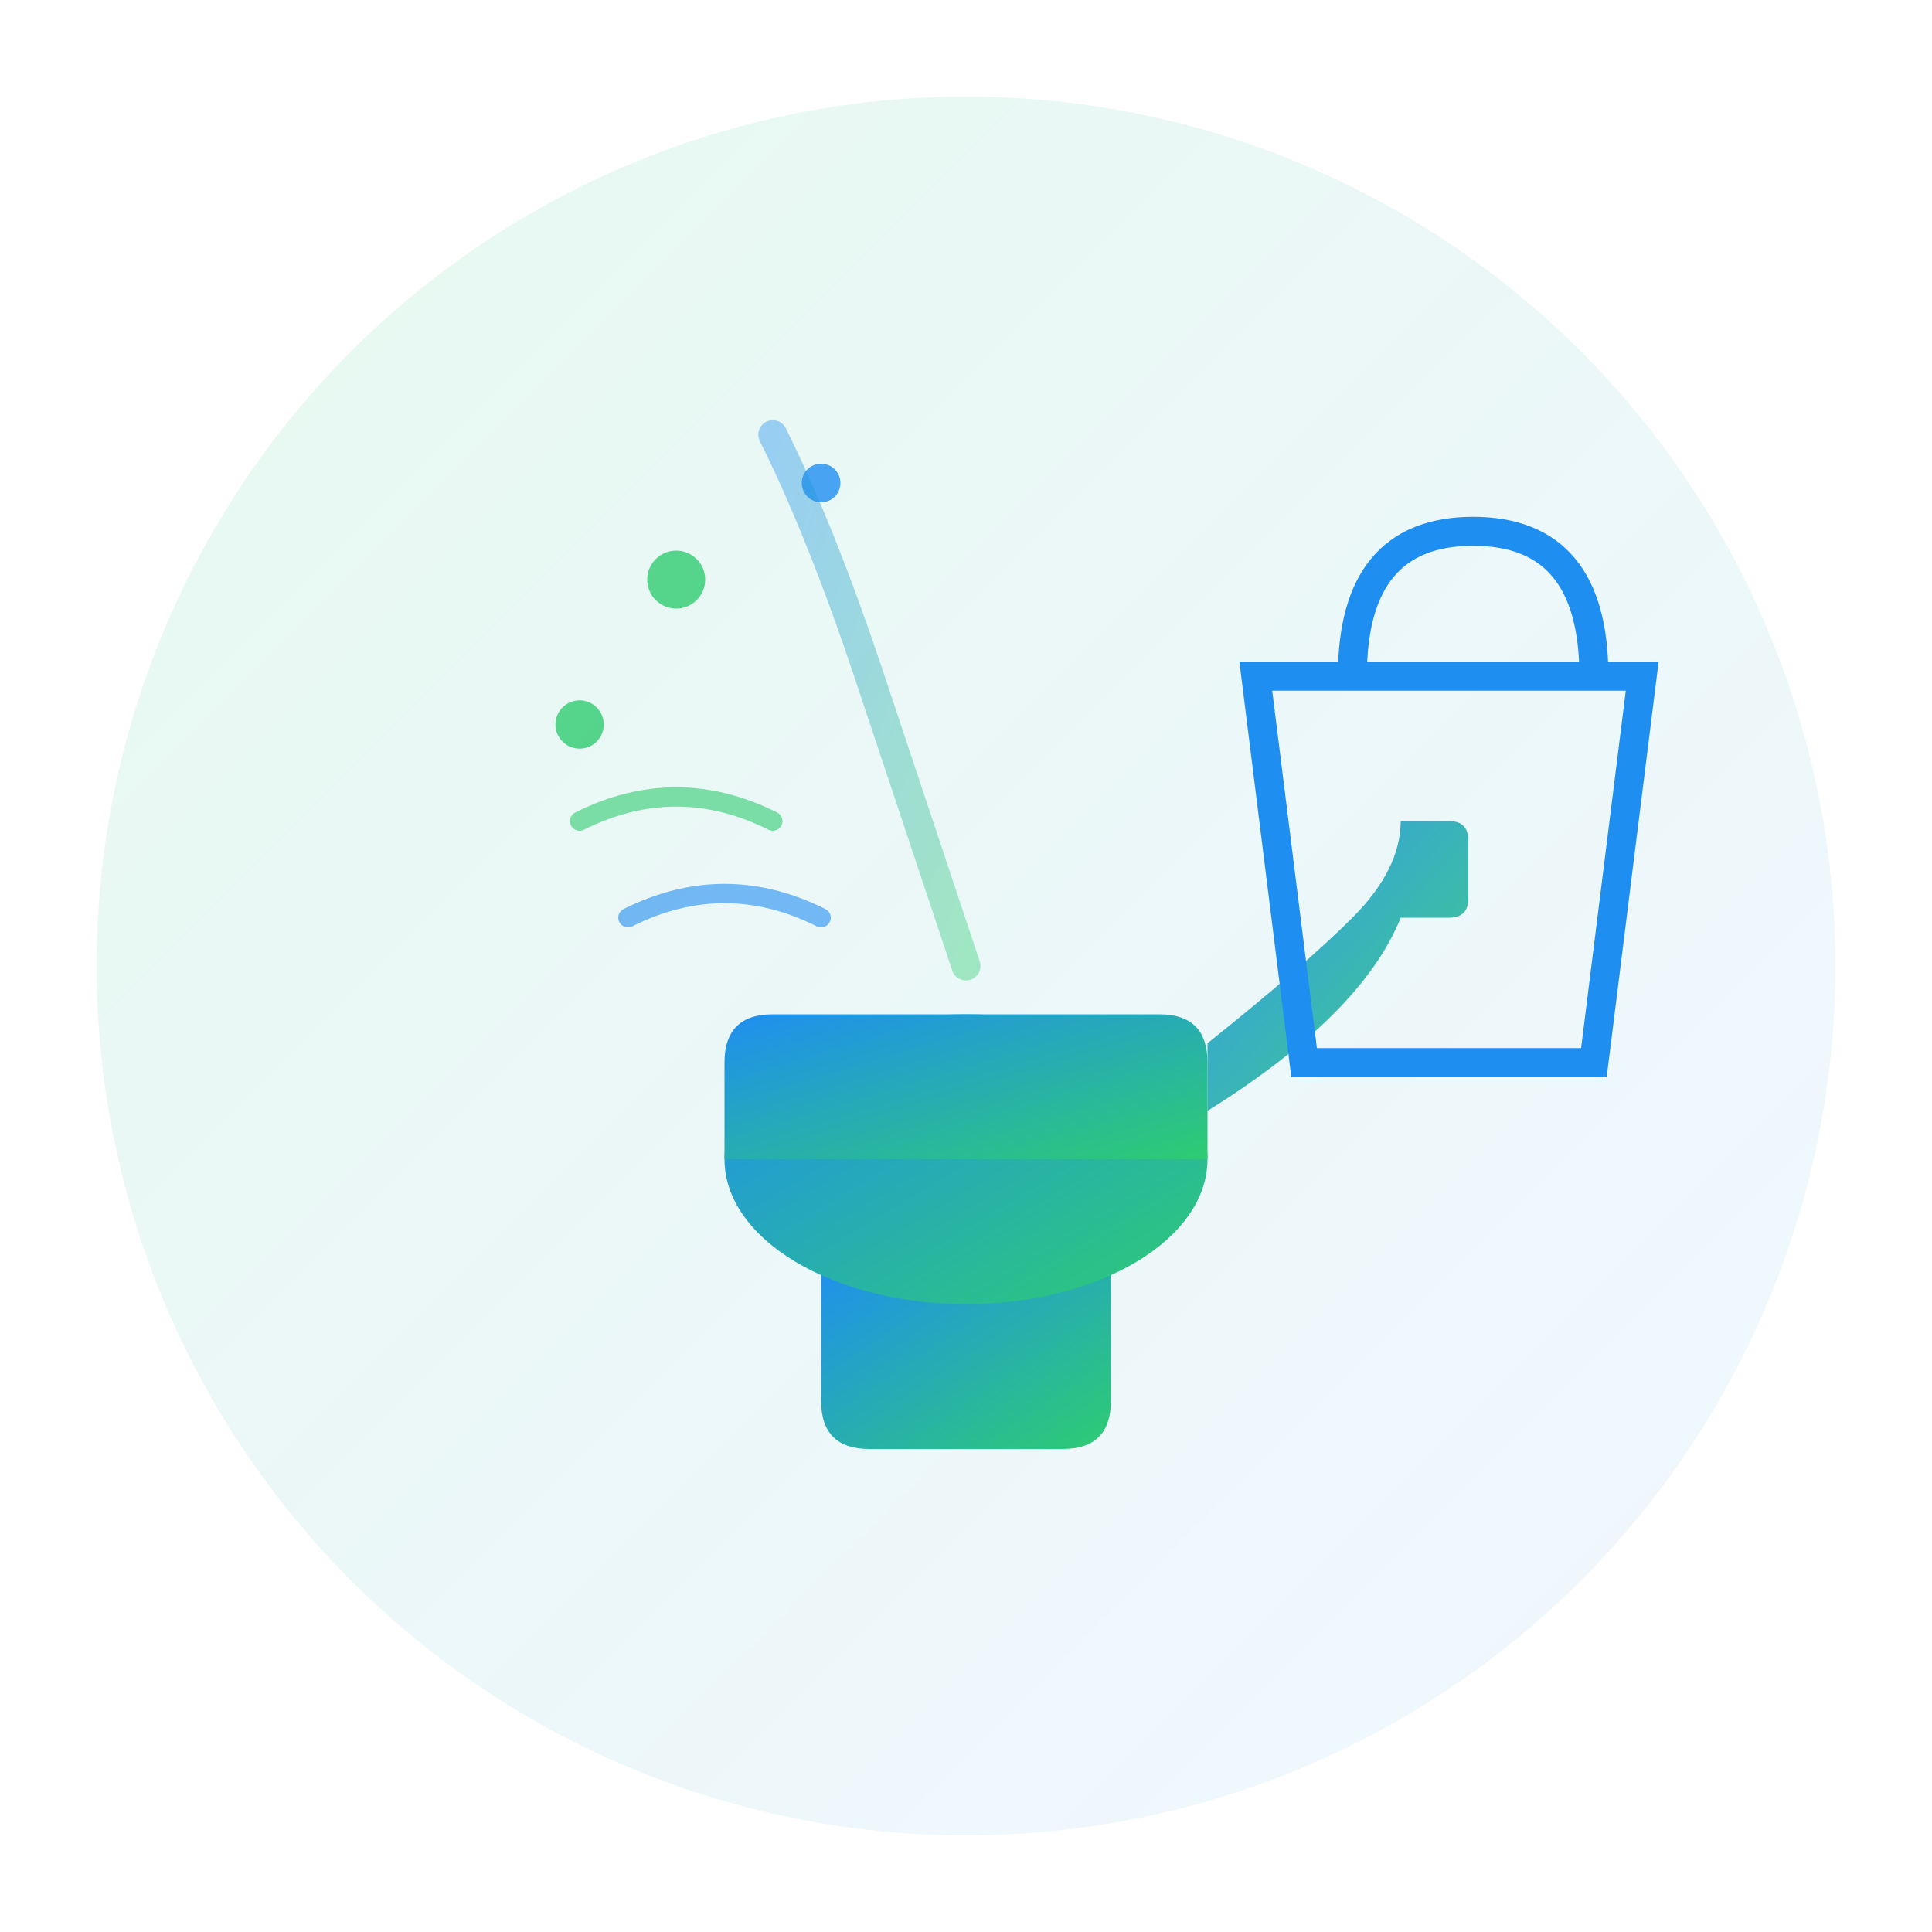 <svg width="200" height="200" viewBox="0 0 200 200" fill="none" xmlns="http://www.w3.org/2000/svg">
  <!-- Gradient Definitions -->
  <defs>
    <linearGradient id="lampGradient" x1="0%" y1="0%" x2="100%" y2="100%">
      <stop offset="0%" style="stop-color:#1F8EF1;stop-opacity:1" />
      <stop offset="100%" style="stop-color:#2ECC71;stop-opacity:1" />
    </linearGradient>
    <linearGradient id="glowGradient" x1="0%" y1="0%" x2="100%" y2="100%">
      <stop offset="0%" style="stop-color:#2ECC71;stop-opacity:0.6" />
      <stop offset="100%" style="stop-color:#1F8EF1;stop-opacity:0.3" />
    </linearGradient>
    <filter id="glow">
      <feGaussianBlur stdDeviation="3" result="coloredBlur"/>
      <feMerge>
        <feMergeNode in="coloredBlur"/>
        <feMergeNode in="SourceGraphic"/>
      </feMerge>
    </filter>
  </defs>
  
  <!-- Glow Background Circle -->
  <circle cx="100" cy="100" r="90" fill="url(#glowGradient)" opacity="0.2"/>
  
  <!-- Magic Lamp Base -->
  <path d="M85 130 L85 145 Q85 150 90 150 L110 150 Q115 150 115 145 L115 130 Z" 
        fill="url(#lampGradient)" filter="url(#glow)"/>
  
  <!-- Lamp Body -->
  <ellipse cx="100" cy="120" rx="25" ry="15" fill="url(#lampGradient)" filter="url(#glow)"/>
  <path d="M75 120 L75 110 Q75 105 80 105 L120 105 Q125 105 125 110 L125 120 Z" 
        fill="url(#lampGradient)" filter="url(#glow)"/>
  
  <!-- Lamp Spout -->
  <path d="M125 108 Q135 100 140 95 Q145 90 145 85 L150 85 Q152 85 152 87 L152 93 Q152 95 150 95 L145 95 Q143 100 138 105 Q133 110 125 115 Z" 
        fill="url(#lampGradient)" opacity="0.9"/>
  
  <!-- Shopping Bag Integration -->
  <path d="M130 70 L170 70 L165 110 L135 110 Z" 
        stroke="#1F8EF1" stroke-width="3" fill="none" stroke-linecap="round"/>
  <path d="M140 70 Q140 55 152.5 55 Q165 55 165 70" 
        stroke="#1F8EF1" stroke-width="3" fill="none"/>
  
  <!-- Data Sync Sparkles -->
  <circle cx="70" cy="60" r="3" fill="#2ECC71" opacity="0.8">
    <animate attributeName="opacity" values="0.3;1;0.3" dur="2s" repeatCount="indefinite"/>
  </circle>
  <circle cx="85" cy="50" r="2" fill="#1F8EF1" opacity="0.8">
    <animate attributeName="opacity" values="0.5;1;0.5" dur="1.5s" repeatCount="indefinite"/>
  </circle>
  <circle cx="60" cy="75" r="2.5" fill="#2ECC71" opacity="0.8">
    <animate attributeName="opacity" values="0.4;1;0.4" dur="2.5s" repeatCount="indefinite"/>
  </circle>
  
  <!-- Flow Lines (Data Sync) -->
  <path d="M60 85 Q70 80 80 85" stroke="#2ECC71" stroke-width="2" fill="none" opacity="0.6" stroke-linecap="round">
    <animate attributeName="stroke-dasharray" values="0,100;100,0" dur="3s" repeatCount="indefinite"/>
  </path>
  <path d="M65 95 Q75 90 85 95" stroke="#1F8EF1" stroke-width="2" fill="none" opacity="0.6" stroke-linecap="round">
    <animate attributeName="stroke-dasharray" values="0,100;100,0" dur="2.5s" repeatCount="indefinite"/>
  </path>
  
  <!-- Magic Smoke/Genie Effect -->
  <path d="M100 100 Q95 85 90 70 Q85 55 80 45" 
        stroke="url(#lampGradient)" stroke-width="3" fill="none" opacity="0.4" stroke-linecap="round">
    <animate attributeName="d" 
             values="M100 100 Q95 85 90 70 Q85 55 80 45;
                     M100 100 Q105 85 110 70 Q115 55 120 45;
                     M100 100 Q95 85 90 70 Q85 55 80 45" 
             dur="4s" repeatCount="indefinite"/>
  </path>
</svg>

